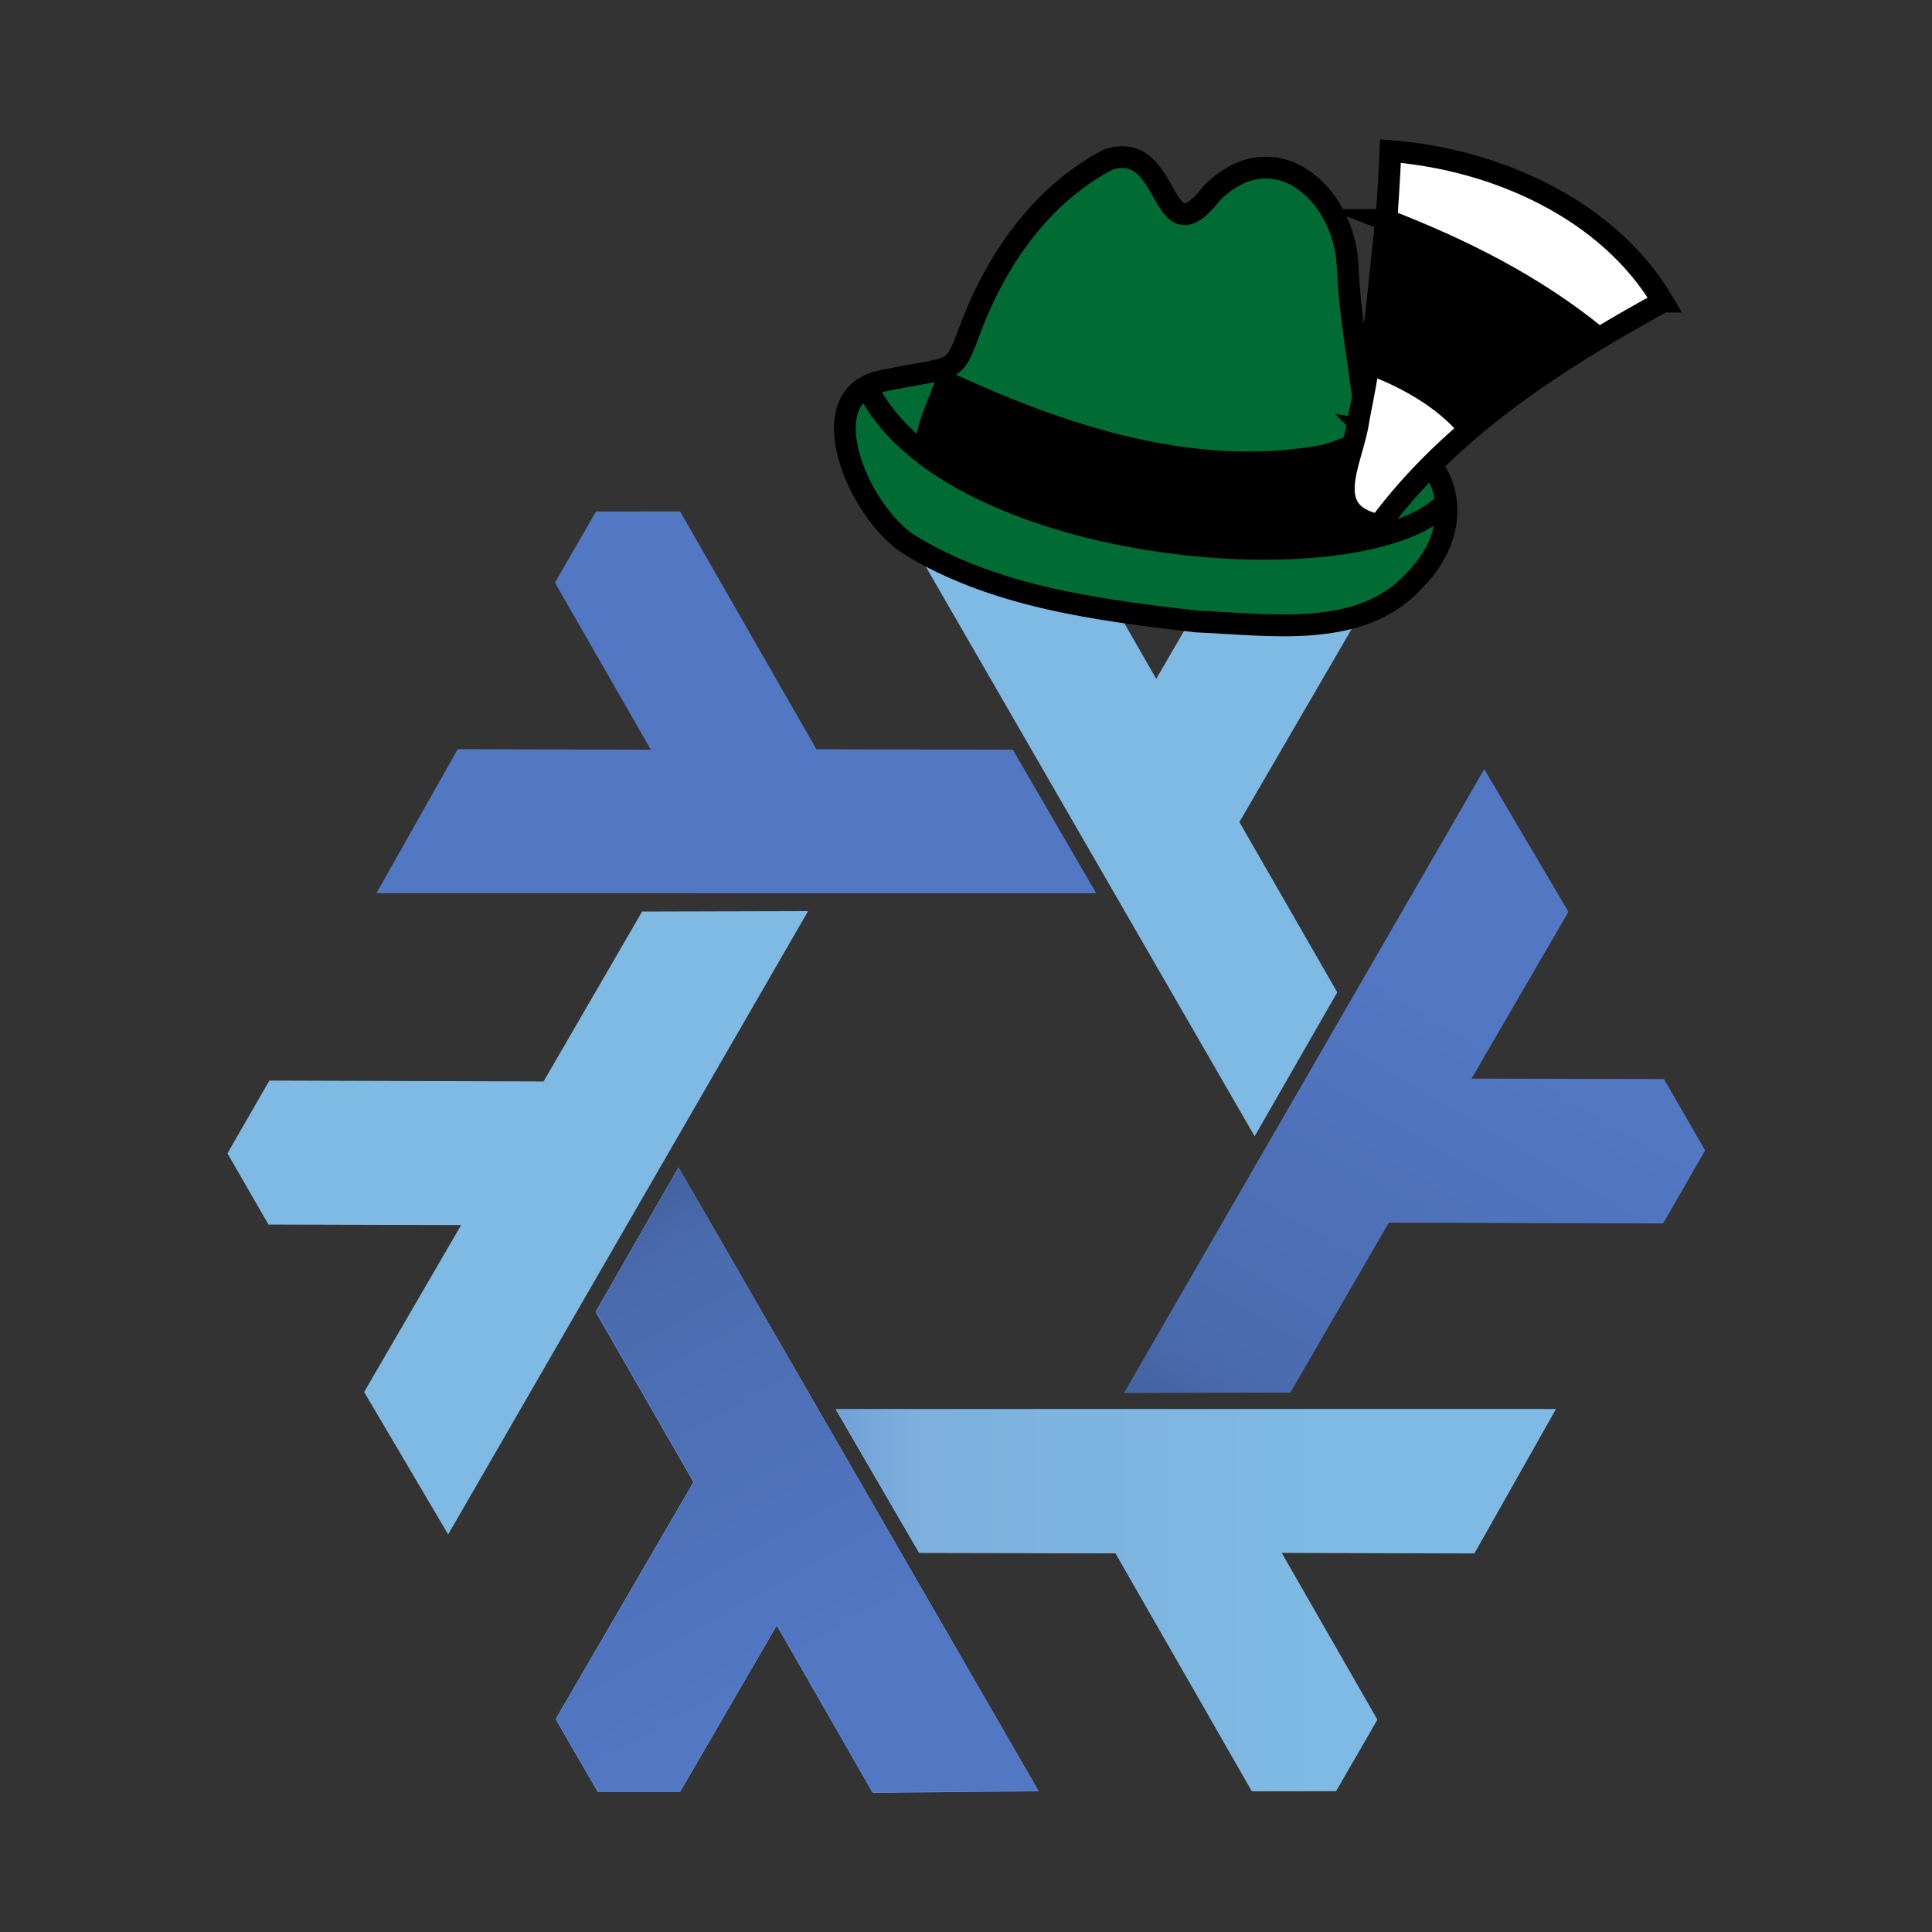 <?xml version="1.0" encoding="UTF-8" standalone="no"?>
<!-- Created with Inkscape (http://www.inkscape.org/) -->

<svg
   width="700"
   height="700"
   id="svg4190"
   version="1.1"
   inkscape:version="1.2.2 (b0a8486541, 2022-12-01)"
   sodipodi:docname="steirernix-padding.svg"
   inkscape:export-filename="../../../../talks/glt23/assets/images/steirernix-centered-hires.png"
   inkscape:export-xdpi="138.78256"
   inkscape:export-ydpi="138.78256"
   enable-background="new"
   xml:space="preserve"
   xmlns:inkscape="http://www.inkscape.org/namespaces/inkscape"
   xmlns:sodipodi="http://sodipodi.sourceforge.net/DTD/sodipodi-0.dtd"
   xmlns:xlink="http://www.w3.org/1999/xlink"
   xmlns="http://www.w3.org/2000/svg"
   xmlns:svg="http://www.w3.org/2000/svg"
   xmlns:rdf="http://www.w3.org/1999/02/22-rdf-syntax-ns#"><rect width="100%" height="100%" fill="#333333" stroke="none"/><defs
     id="defs4192"><linearGradient
       inkscape:collect="always"
       id="linearGradient5562"><stop
         style="stop-color:#699ad7;stop-opacity:1"
         offset="0"
         id="stop5564" /><stop
         id="stop5566"
         offset="0.243"
         style="stop-color:#7eb1dd;stop-opacity:1" /><stop
         style="stop-color:#7ebae4;stop-opacity:1"
         offset="1"
         id="stop5568" /></linearGradient><linearGradient
       inkscape:collect="always"
       id="linearGradient5053"><stop
         style="stop-color:#415e9a;stop-opacity:1"
         offset="0"
         id="stop5055" /><stop
         id="stop5057"
         offset="0.232"
         style="stop-color:#4a6baf;stop-opacity:1" /><stop
         style="stop-color:#5277c3;stop-opacity:1"
         offset="1"
         id="stop5059" /></linearGradient><linearGradient
       id="linearGradient5960"
       inkscape:collect="always"><stop
         id="stop5962"
         offset="0"
         style="stop-color:#637ddf;stop-opacity:1" /><stop
         style="stop-color:#649afa;stop-opacity:1"
         offset="0.232"
         id="stop5964" /><stop
         id="stop5966"
         offset="1"
         style="stop-color:#719efa;stop-opacity:1" /></linearGradient><linearGradient
       y2="515.971"
       x2="282.261"
       y1="338.624"
       x1="213.956"
       gradientTransform="translate(983.361,601.389)"
       gradientUnits="userSpaceOnUse"
       id="linearGradient5855"
       xlink:href="#linearGradient5960"
       inkscape:collect="always" /><linearGradient
       inkscape:collect="always"
       xlink:href="#linearGradient5562"
       id="linearGradient4328"
       gradientUnits="userSpaceOnUse"
       gradientTransform="translate(70.65,-1055.151)"
       x1="200.597"
       y1="351.411"
       x2="290.087"
       y2="506.188" /><linearGradient
       inkscape:collect="always"
       xlink:href="#linearGradient5053"
       id="linearGradient4330"
       gradientUnits="userSpaceOnUse"
       gradientTransform="translate(864.696,-1491.341)"
       x1="-584.199"
       y1="782.336"
       x2="-496.297"
       y2="937.714" /></defs><sodipodi:namedview
     id="base"
     pagecolor="#ffffff"
     bordercolor="#666666"
     borderopacity="1.0"
     inkscape:pageopacity="0"
     inkscape:pageshadow="2"
     inkscape:zoom="0.69784245"
     inkscape:cx="237.87604"
     inkscape:cy="403.38618"
     inkscape:document-units="px"
     inkscape:current-layer="layer7"
     showgrid="true"
     inkscape:window-width="3416"
     inkscape:window-height="1376"
     inkscape:window-x="0"
     inkscape:window-y="0"
     inkscape:window-maximized="1"
     units="mm"
     fit-margin-top="0.6"
     fit-margin-right="0.6"
     fit-margin-bottom="0.6"
     fit-margin-left="0.6"
     inkscape:showpageshadow="false"
     inkscape:pagecheckerboard="true"
     inkscape:deskcolor="#8d8d8d"
     showborder="true"><sodipodi:guide
       position="0,700"
       orientation="0,935.186"
       id="guide361"
       inkscape:locked="false" /><sodipodi:guide
       position="935.186,700"
       orientation="998.854,0"
       id="guide363"
       inkscape:locked="false" /><sodipodi:guide
       position="935.186,-298.854"
       orientation="0,-935.186"
       id="guide365"
       inkscape:locked="false" /><sodipodi:guide
       position="0,-298.854"
       orientation="-998.854,0"
       id="guide367"
       inkscape:locked="false" /></sodipodi:namedview><g
     inkscape:groupmode="layer"
     id="layer7"
     inkscape:label="steirernix"
     style="display:inline"
     transform="translate(124.907,-17.179)"><g
       id="g4647"
       transform="matrix(1.067,0,0,1.067,-42.501,202.456)"
       inkscape:label="schneeflockn"><g
         id="layer7-6"
         inkscape:label="bg"
         style="display:none"
         transform="translate(-23.757,-24.85)"><rect
           transform="translate(-132.582,958.04)"
           style="color:#000000;clip-rule:nonzero;display:inline;overflow:visible;visibility:visible;opacity:1;isolation:auto;mix-blend-mode:normal;color-interpolation:sRGB;color-interpolation-filters:linearRGB;solid-color:#000000;solid-opacity:1;fill:#ffffff;fill-opacity:1;fill-rule:evenodd;stroke:none;stroke-width:3;stroke-linecap:butt;stroke-linejoin:round;stroke-miterlimit:4;stroke-dasharray:none;stroke-dashoffset:0;stroke-opacity:1;marker:none;color-rendering:auto;image-rendering:auto;shape-rendering:auto;text-rendering:auto;enable-background:accumulate"
           id="rect5389"
           width="1543.428"
           height="483.744"
           x="132.582"
           y="-957.778" /></g><g
         id="layer6"
         inkscape:label="logo-guide"
         style="display:none"
         transform="translate(-156.339,933.191)"><rect
           y="-958.028"
           x="132.651"
           height="484.304"
           width="550.416"
           id="rect5379"
           style="color:#000000;clip-rule:nonzero;display:inline;overflow:visible;visibility:visible;opacity:1;isolation:auto;mix-blend-mode:normal;color-interpolation:sRGB;color-interpolation-filters:linearRGB;solid-color:#000000;solid-opacity:1;fill:#5c201e;fill-opacity:1;fill-rule:evenodd;stroke:none;stroke-width:3;stroke-linecap:butt;stroke-linejoin:round;stroke-miterlimit:4;stroke-dasharray:none;stroke-dashoffset:0;stroke-opacity:1;marker:none;color-rendering:auto;image-rendering:auto;shape-rendering:auto;text-rendering:auto;enable-background:accumulate"
           inkscape:export-filename="/home/tim/dev/nix/homepage/logo/nix-wiki.png"
           inkscape:export-xdpi="22.07"
           inkscape:export-ydpi="22.07" /><rect
           style="color:#000000;clip-rule:nonzero;display:inline;overflow:visible;visibility:visible;opacity:1;isolation:auto;mix-blend-mode:normal;color-interpolation:sRGB;color-interpolation-filters:linearRGB;solid-color:#000000;solid-opacity:1;fill:#c24a46;fill-opacity:1;fill-rule:evenodd;stroke:none;stroke-width:3;stroke-linecap:butt;stroke-linejoin:round;stroke-miterlimit:4;stroke-dasharray:none;stroke-dashoffset:0;stroke-opacity:1;marker:none;color-rendering:auto;image-rendering:auto;shape-rendering:auto;text-rendering:auto;enable-background:accumulate"
           id="rect5372"
           width="501.944"
           height="434.304"
           x="156.123"
           y="-933.028"
           inkscape:export-filename="/home/tim/dev/nix/homepage/logo/nixos-logo-only-hires-print.png"
           inkscape:export-xdpi="212.2"
           inkscape:export-ydpi="212.2" /><rect
           style="color:#000000;clip-rule:nonzero;display:inline;overflow:visible;visibility:visible;opacity:1;isolation:auto;mix-blend-mode:normal;color-interpolation:sRGB;color-interpolation-filters:linearRGB;solid-color:#000000;solid-opacity:1;fill:#d98d8a;fill-opacity:1;fill-rule:evenodd;stroke:none;stroke-width:3;stroke-linecap:butt;stroke-linejoin:round;stroke-miterlimit:4;stroke-dasharray:none;stroke-dashoffset:0;stroke-opacity:1;marker:none;color-rendering:auto;image-rendering:auto;shape-rendering:auto;text-rendering:auto;enable-background:accumulate"
           id="rect5381"
           width="24.94"
           height="24.94"
           x="658.028"
           y="-958.04" /></g><g
         inkscape:label="print-logo"
         id="layer1"
         style="display:inline"
         transform="translate(-156.339,933.191)"><path
           style="color:#000000;clip-rule:nonzero;display:inline;overflow:visible;visibility:visible;opacity:1;isolation:auto;mix-blend-mode:normal;color-interpolation:sRGB;color-interpolation-filters:linearRGB;solid-color:#000000;solid-opacity:1;fill:#5277c3;fill-opacity:1;fill-rule:evenodd;stroke:none;stroke-width:3;stroke-linecap:butt;stroke-linejoin:round;stroke-miterlimit:4;stroke-dasharray:none;stroke-dashoffset:0;stroke-opacity:1;color-rendering:auto;image-rendering:auto;shape-rendering:auto;text-rendering:auto;enable-background:accumulate"
           d="m 309.404,-710.252 122.197,211.675 -56.157,0.527 -32.624,-56.869 -32.856,56.565 -27.902,-0.011 -14.291,-24.69 46.81,-80.49 -33.229,-57.826 z"
           id="path4861"
           inkscape:connector-curvature="0"
           sodipodi:nodetypes="cccccccccc" /><path
           style="color:#000000;clip-rule:nonzero;display:inline;overflow:visible;visibility:visible;opacity:1;isolation:auto;mix-blend-mode:normal;color-interpolation:sRGB;color-interpolation-filters:linearRGB;solid-color:#000000;solid-opacity:1;fill:#7ebae4;fill-opacity:1;fill-rule:evenodd;stroke:none;stroke-width:3;stroke-linecap:butt;stroke-linejoin:round;stroke-miterlimit:4;stroke-dasharray:none;stroke-dashoffset:0;stroke-opacity:1;color-rendering:auto;image-rendering:auto;shape-rendering:auto;text-rendering:auto;enable-background:accumulate"
           d="m 353.509,-797.443 -122.218,211.663 -28.535,-48.37 32.938,-56.688 -65.415,-0.172 -13.941,-24.17 14.236,-24.721 93.112,0.294 33.464,-57.69 z"
           id="use4863"
           inkscape:connector-curvature="0"
           sodipodi:nodetypes="cccccccccc" /><path
           style="color:#000000;clip-rule:nonzero;display:inline;overflow:visible;visibility:visible;opacity:1;isolation:auto;mix-blend-mode:normal;color-interpolation:sRGB;color-interpolation-filters:linearRGB;solid-color:#000000;solid-opacity:1;fill:#7ebae4;fill-opacity:1;fill-rule:evenodd;stroke:none;stroke-width:3;stroke-linecap:butt;stroke-linejoin:round;stroke-miterlimit:4;stroke-dasharray:none;stroke-dashoffset:0;stroke-opacity:1;color-rendering:auto;image-rendering:auto;shape-rendering:auto;text-rendering:auto;enable-background:accumulate"
           d="m 362.885,-628.243 244.414,0.012 -27.622,48.897 -65.562,-0.182 32.559,56.737 -13.961,24.159 -28.527,0.032 -46.301,-80.784 -66.693,-0.135 z"
           id="use4865"
           inkscape:connector-curvature="0"
           sodipodi:nodetypes="cccccccccc" /><path
           style="color:#000000;clip-rule:nonzero;display:inline;overflow:visible;visibility:visible;opacity:1;isolation:auto;mix-blend-mode:normal;color-interpolation:sRGB;color-interpolation-filters:linearRGB;solid-color:#000000;solid-opacity:1;fill:#7ebae4;fill-opacity:1;fill-rule:evenodd;stroke:none;stroke-width:3;stroke-linecap:butt;stroke-linejoin:round;stroke-miterlimit:4;stroke-dasharray:none;stroke-dashoffset:0;stroke-opacity:1;color-rendering:auto;image-rendering:auto;shape-rendering:auto;text-rendering:auto;enable-background:accumulate"
           d="m 505.143,-720.989 -122.197,-211.675 56.157,-0.527 32.624,56.869 32.856,-56.565 27.902,0.011 14.291,24.69 -46.81,80.49 33.229,57.826 z"
           id="use4867"
           inkscape:connector-curvature="0"
           sodipodi:nodetypes="cccccccccc" /><path
           sodipodi:nodetypes="cccccccccc"
           inkscape:connector-curvature="0"
           id="path4873"
           d="m 309.404,-710.252 122.197,211.675 -56.157,0.527 -32.624,-56.869 -32.856,56.565 -27.902,-0.011 -14.291,-24.69 46.81,-80.49 -33.229,-57.826 z"
           style="color:#000000;clip-rule:nonzero;display:inline;overflow:visible;visibility:visible;opacity:1;isolation:auto;mix-blend-mode:normal;color-interpolation:sRGB;color-interpolation-filters:linearRGB;solid-color:#000000;solid-opacity:1;fill:#5277c3;fill-opacity:1;fill-rule:evenodd;stroke:none;stroke-width:3;stroke-linecap:butt;stroke-linejoin:round;stroke-miterlimit:4;stroke-dasharray:none;stroke-dashoffset:0;stroke-opacity:1;color-rendering:auto;image-rendering:auto;shape-rendering:auto;text-rendering:auto;enable-background:accumulate" /><path
           sodipodi:nodetypes="cccccccccc"
           inkscape:connector-curvature="0"
           id="use4875"
           d="m 451.336,-803.533 -244.414,-0.012 27.622,-48.897 65.562,0.182 -32.559,-56.737 13.961,-24.159 28.527,-0.032 46.301,80.784 66.693,0.135 z"
           style="color:#000000;clip-rule:nonzero;display:inline;overflow:visible;visibility:visible;opacity:1;isolation:auto;mix-blend-mode:normal;color-interpolation:sRGB;color-interpolation-filters:linearRGB;solid-color:#000000;solid-opacity:1;fill:#5277c3;fill-opacity:1;fill-rule:evenodd;stroke:none;stroke-width:3;stroke-linecap:butt;stroke-linejoin:round;stroke-miterlimit:4;stroke-dasharray:none;stroke-dashoffset:0;stroke-opacity:1;color-rendering:auto;image-rendering:auto;shape-rendering:auto;text-rendering:auto;enable-background:accumulate" /><path
           sodipodi:nodetypes="cccccccccc"
           inkscape:connector-curvature="0"
           id="use4877"
           d="m 460.872,-633.842 122.218,-211.663 28.535,48.37 -32.938,56.688 65.415,0.172 13.941,24.17 -14.236,24.721 -93.112,-0.294 -33.464,57.69 z"
           style="color:#000000;clip-rule:nonzero;display:inline;overflow:visible;visibility:visible;opacity:1;isolation:auto;mix-blend-mode:normal;color-interpolation:sRGB;color-interpolation-filters:linearRGB;solid-color:#000000;solid-opacity:1;fill:#5277c3;fill-opacity:1;fill-rule:evenodd;stroke:none;stroke-width:3;stroke-linecap:butt;stroke-linejoin:round;stroke-miterlimit:4;stroke-dasharray:none;stroke-dashoffset:0;stroke-opacity:1;color-rendering:auto;image-rendering:auto;shape-rendering:auto;text-rendering:auto;enable-background:accumulate" /><g
           id="layer2"
           inkscape:label="guides"
           style="display:none"
           transform="translate(72.039,-1799.448)"><path
             d="M 460.606,594.729 209.742,594.729 84.31,377.474 209.742,160.219 l 250.864,1e-5 125.432,217.255 z"
             inkscape:randomized="0"
             inkscape:rounded="0"
             inkscape:flatsided="true"
             sodipodi:arg2="1.5707963"
             sodipodi:arg1="1.0471976"
             sodipodi:r2="217.25499"
             sodipodi:r1="250.86446"
             sodipodi:cy="377.47382"
             sodipodi:cx="335.17407"
             sodipodi:sides="6"
             id="path6032"
             style="color:#000000;display:inline;overflow:visible;visibility:visible;opacity:0.236;fill:#4e4d52;fill-opacity:1;fill-rule:nonzero;stroke:none;stroke-width:3;stroke-linecap:butt;stroke-linejoin:round;stroke-miterlimit:4;stroke-dasharray:none;stroke-dashoffset:0;stroke-opacity:1;marker:none;enable-background:accumulate"
             sodipodi:type="star" /><path
             transform="translate(0,-308.268)"
             sodipodi:type="star"
             style="color:#000000;display:inline;overflow:visible;visibility:visible;opacity:1;fill:#4e4d52;fill-opacity:1;fill-rule:nonzero;stroke:none;stroke-width:3;stroke-linecap:butt;stroke-linejoin:round;stroke-miterlimit:4;stroke-dasharray:none;stroke-dashoffset:0;stroke-opacity:1;marker:none;enable-background:accumulate"
             id="path5875"
             sodipodi:sides="6"
             sodipodi:cx="335.17407"
             sodipodi:cy="685.74158"
             sodipodi:r1="100.83495"
             sodipodi:r2="87.32563"
             sodipodi:arg1="1.0471976"
             sodipodi:arg2="1.5707963"
             inkscape:flatsided="true"
             inkscape:rounded="0"
             inkscape:randomized="0"
             d="m 385.592,773.067 -100.835,0 -50.417,-87.326 50.417,-87.326 100.835,10e-6 50.417,87.326 z" /><path
             transform="translate(0,-308.268)"
             sodipodi:nodetypes="ccccccccc"
             inkscape:connector-curvature="0"
             id="path5851"
             d="m 1216.559,938.534 123.055,228.14 -42.681,-1.262 -43.482,-79.772 -39.651,80.327 -32.688,-19.798 53.474,-100.285 -37.116,-73.89 z"
             style="fill:url(#linearGradient5855);fill-opacity:1;fill-rule:evenodd;stroke:none;stroke-width:3;stroke-linecap:butt;stroke-linejoin:round;stroke-miterlimit:4;stroke-dasharray:none;stroke-opacity:1" /><rect
             style="color:#000000;clip-rule:nonzero;display:inline;overflow:visible;visibility:visible;opacity:0.415;isolation:auto;mix-blend-mode:normal;color-interpolation:sRGB;color-interpolation-filters:linearRGB;solid-color:#000000;solid-opacity:1;fill:#c53a3a;fill-opacity:1;fill-rule:nonzero;stroke:none;stroke-width:3;stroke-linecap:butt;stroke-linejoin:round;stroke-miterlimit:4;stroke-dasharray:none;stroke-dashoffset:0;stroke-opacity:1;marker:none;color-rendering:auto;image-rendering:auto;shape-rendering:auto;text-rendering:auto;enable-background:accumulate"
             id="rect5884"
             width="48.835"
             height="226.229"
             x="-34.742"
             y="446.171"
             transform="rotate(-30)" /><path
             transform="translate(0,-308.268)"
             sodipodi:type="star"
             style="color:#000000;clip-rule:nonzero;display:inline;overflow:visible;visibility:visible;opacity:0.509;isolation:auto;mix-blend-mode:normal;color-interpolation:sRGB;color-interpolation-filters:linearRGB;solid-color:#000000;solid-opacity:1;fill:#000000;fill-opacity:1;fill-rule:evenodd;stroke:none;stroke-width:3;stroke-linecap:butt;stroke-linejoin:round;stroke-miterlimit:4;stroke-dasharray:none;stroke-dashoffset:0;stroke-opacity:1;marker:none;color-rendering:auto;image-rendering:auto;shape-rendering:auto;text-rendering:auto;enable-background:accumulate"
             id="path3428"
             sodipodi:sides="6"
             sodipodi:cx="223.93674"
             sodipodi:cy="878.63831"
             sodipodi:r1="28.048939"
             sodipodi:r2="24.291094"
             sodipodi:arg1="0"
             sodipodi:arg2="0.52359878"
             inkscape:flatsided="true"
             inkscape:rounded="0"
             inkscape:randomized="0"
             d="m 251.986,878.638 -14.024,24.291 h -28.049 l -14.024,-24.291 14.024,-24.291 h 28.049 z" /><use
             x="0"
             y="0"
             xlink:href="#rect5884"
             id="use4252"
             transform="rotate(60,268.298,489.452)"
             width="100%"
             height="100%" /><rect
             style="color:#000000;clip-rule:nonzero;display:inline;overflow:visible;visibility:visible;opacity:1;isolation:auto;mix-blend-mode:normal;color-interpolation:sRGB;color-interpolation-filters:linearRGB;solid-color:#000000;solid-opacity:1;fill:#000000;fill-opacity:0.651;fill-rule:evenodd;stroke:none;stroke-width:1px;stroke-linecap:butt;stroke-linejoin:miter;stroke-miterlimit:4;stroke-dasharray:none;stroke-dashoffset:0;stroke-opacity:1;marker:none;color-rendering:auto;image-rendering:auto;shape-rendering:auto;text-rendering:auto;enable-background:accumulate"
             id="rect4254"
             width="5.395"
             height="115.126"
             x="545.71"
             y="467.07"
             transform="rotate(30,575.235,-154.134)" /></g></g><g
         id="layer3"
         inkscape:label="gradient-logo"
         style="display:inline;opacity:1"
         transform="translate(-156.339,933.191)"><path
           sodipodi:nodetypes="cccccccccc"
           inkscape:connector-curvature="0"
           id="path3336-6"
           d="m 309.549,-710.388 122.197,211.675 -56.157,0.527 -32.624,-56.869 -32.856,56.565 -27.902,-0.011 -14.291,-24.69 46.81,-80.49 -33.229,-57.826 z"
           style="opacity:1;fill:url(#linearGradient4328);fill-opacity:1;fill-rule:evenodd;stroke:none;stroke-width:3;stroke-linecap:butt;stroke-linejoin:round;stroke-miterlimit:4;stroke-dasharray:none;stroke-opacity:1" /><use
           height="100%"
           width="100%"
           transform="rotate(60,407.112,-715.787)"
           id="use3439-6"
           inkscape:transform-center-y="151.59082"
           inkscape:transform-center-x="124.43045"
           xlink:href="#path3336-6"
           y="0"
           x="0" /><use
           height="100%"
           width="100%"
           transform="rotate(-60,407.312,-715.7)"
           id="use3445-0"
           inkscape:transform-center-y="75.573958"
           inkscape:transform-center-x="-168.20651"
           xlink:href="#path3336-6"
           y="0"
           x="0" /><use
           height="100%"
           width="100%"
           transform="rotate(180,407.419,-715.756)"
           id="use3449-5"
           inkscape:transform-center-y="-139.94592"
           inkscape:transform-center-x="59.669705"
           xlink:href="#path3336-6"
           y="0"
           x="0" /><path
           style="color:#000000;clip-rule:nonzero;display:inline;overflow:visible;visibility:visible;opacity:1;isolation:auto;mix-blend-mode:normal;color-interpolation:sRGB;color-interpolation-filters:linearRGB;solid-color:#000000;solid-opacity:1;fill:url(#linearGradient4330);fill-opacity:1;fill-rule:evenodd;stroke:none;stroke-width:3;stroke-linecap:butt;stroke-linejoin:round;stroke-miterlimit:4;stroke-dasharray:none;stroke-dashoffset:0;stroke-opacity:1;color-rendering:auto;image-rendering:auto;shape-rendering:auto;text-rendering:auto;enable-background:accumulate"
           d="m 309.549,-710.388 122.197,211.675 -56.157,0.527 -32.624,-56.869 -32.856,56.565 -27.902,-0.011 -14.291,-24.69 46.81,-80.49 -33.229,-57.826 z"
           id="path4260-0"
           inkscape:connector-curvature="0"
           sodipodi:nodetypes="cccccccccc" /><use
           height="100%"
           width="100%"
           transform="rotate(120,407.339,-716.084)"
           id="use4354-5"
           xlink:href="#path4260-0"
           y="0"
           x="0"
           style="display:inline" /><use
           height="100%"
           width="100%"
           transform="rotate(-120,407.288,-715.87)"
           id="use4362-2"
           xlink:href="#path4260-0"
           y="0"
           x="0"
           style="display:inline" /></g></g><g
       id="g3093"
       inkscape:label="huat"
       style="display:inline"
       transform="matrix(1.182,0.208,-0.208,1.182,48.995,-9.438)"><path
         style="display:inline;fill:#006c34;fill-opacity:1;fill-rule:evenodd;stroke:#000000;stroke-width:6.576;stroke-linecap:butt;stroke-linejoin:miter;stroke-miterlimit:10;stroke-dasharray:none;stroke-opacity:1"
         d="m 289.888,103.248 c 24.964,-0.498 36.648,21.817 21.996,42.533 -12.792,20.096 -40.632,20.426 -62.609,23.368 -29.886,1.732 -61.552,3.271 -89.664,-7.974 -16.69,-7.278 -37.156,-38.718 -16.444,-47.034 21.897,-8.792 20.774,-4.844 23.765,-20.643 3.995,-21.103 13.825,-43.125 32.084,-57.095 18.08,-9.592 20.26,28.014 32.685,4.334 15.253,-21.438 39.382,-6.611 44.059,14.896 3.529,16.23 9.926,31.622 14.129,47.615 z"
         id="path4116"
         inkscape:connector-curvature="0"
         sodipodi:nodetypes="ccccssccsc" /><path
         sodipodi:nodetypes="cc"
         style="display:inline;fill:none;stroke:#000000;stroke-width:6.576;stroke-linecap:butt;stroke-linejoin:miter;stroke-miterlimit:10;stroke-dasharray:none;stroke-opacity:1"
         d="m 139.461,117.149 c 33.629,45.494 159.891,33.565 178.345,2.845"
         id="path4120-6"
         inkscape:connector-curvature="0" /><path
         style="display:inline;fill:#000000;fill-opacity:1;fill-rule:evenodd;stroke:none;stroke-width:0.178;stroke-linecap:butt;stroke-linejoin:miter;stroke-miterlimit:10;stroke-dasharray:none;stroke-opacity:1"
         d="m 159.548,106.896 c 37.367,10.263 79.315,17.188 116.773,3.589 9.478,-3.238 16.342,-14.762 16.755,4.345 0.247,11.416 8.535,19.303 1.697,22.659 -40.45,15.937 -101.924,15.019 -136.251,-1.809 -5.156,-6.867 0.763,-20.138 1.026,-28.784 z"
         id="path4118"
         inkscape:connector-curvature="0"
         sodipodi:nodetypes="ccsccc" /><g
         id="g3057"
         style="display:inline"
         transform="translate(-145.689,-239.153)"
         inkscape:label="gamsboart"><path
           inkscape:connector-curvature="0"
           id="path4124"
           d="m 517.025,288.788 c -28.761,23.079 -56.398,48.641 -72.681,81.315 -18.781,-0.495 -11.036,-18.056 -11.642,-30.611 0.695,-27.136 -0.962,-54.299 -4.56,-81.224 32.141,-3.075 68.01,6.113 88.883,30.52 z"
           style="fill:#ffffff;fill-opacity:1;fill-rule:evenodd;stroke:#000000;stroke-width:6.576;stroke-linecap:butt;stroke-linejoin:miter;stroke-miterlimit:10;stroke-dasharray:none;stroke-opacity:1" /><path
           sodipodi:nodetypes="ccccc"
           inkscape:connector-curvature="0"
           id="path4126"
           d="m 430.457,278.978 c 24.116,4.784 47.039,11.626 68.353,23.445 -19.279,17.39 -32.807,34.22 -32.807,34.22 -12.894,-11.148 -32.505,-13.914 -32.505,-13.914 0,0 -2.306,-33.345 -3.04,-43.751 z"
           style="fill:#000000;fill-opacity:1;fill-rule:evenodd;stroke:#000000;stroke-width:6.576;stroke-linecap:butt;stroke-linejoin:miter;stroke-miterlimit:10;stroke-dasharray:none;stroke-opacity:1" /></g></g></g></svg>
